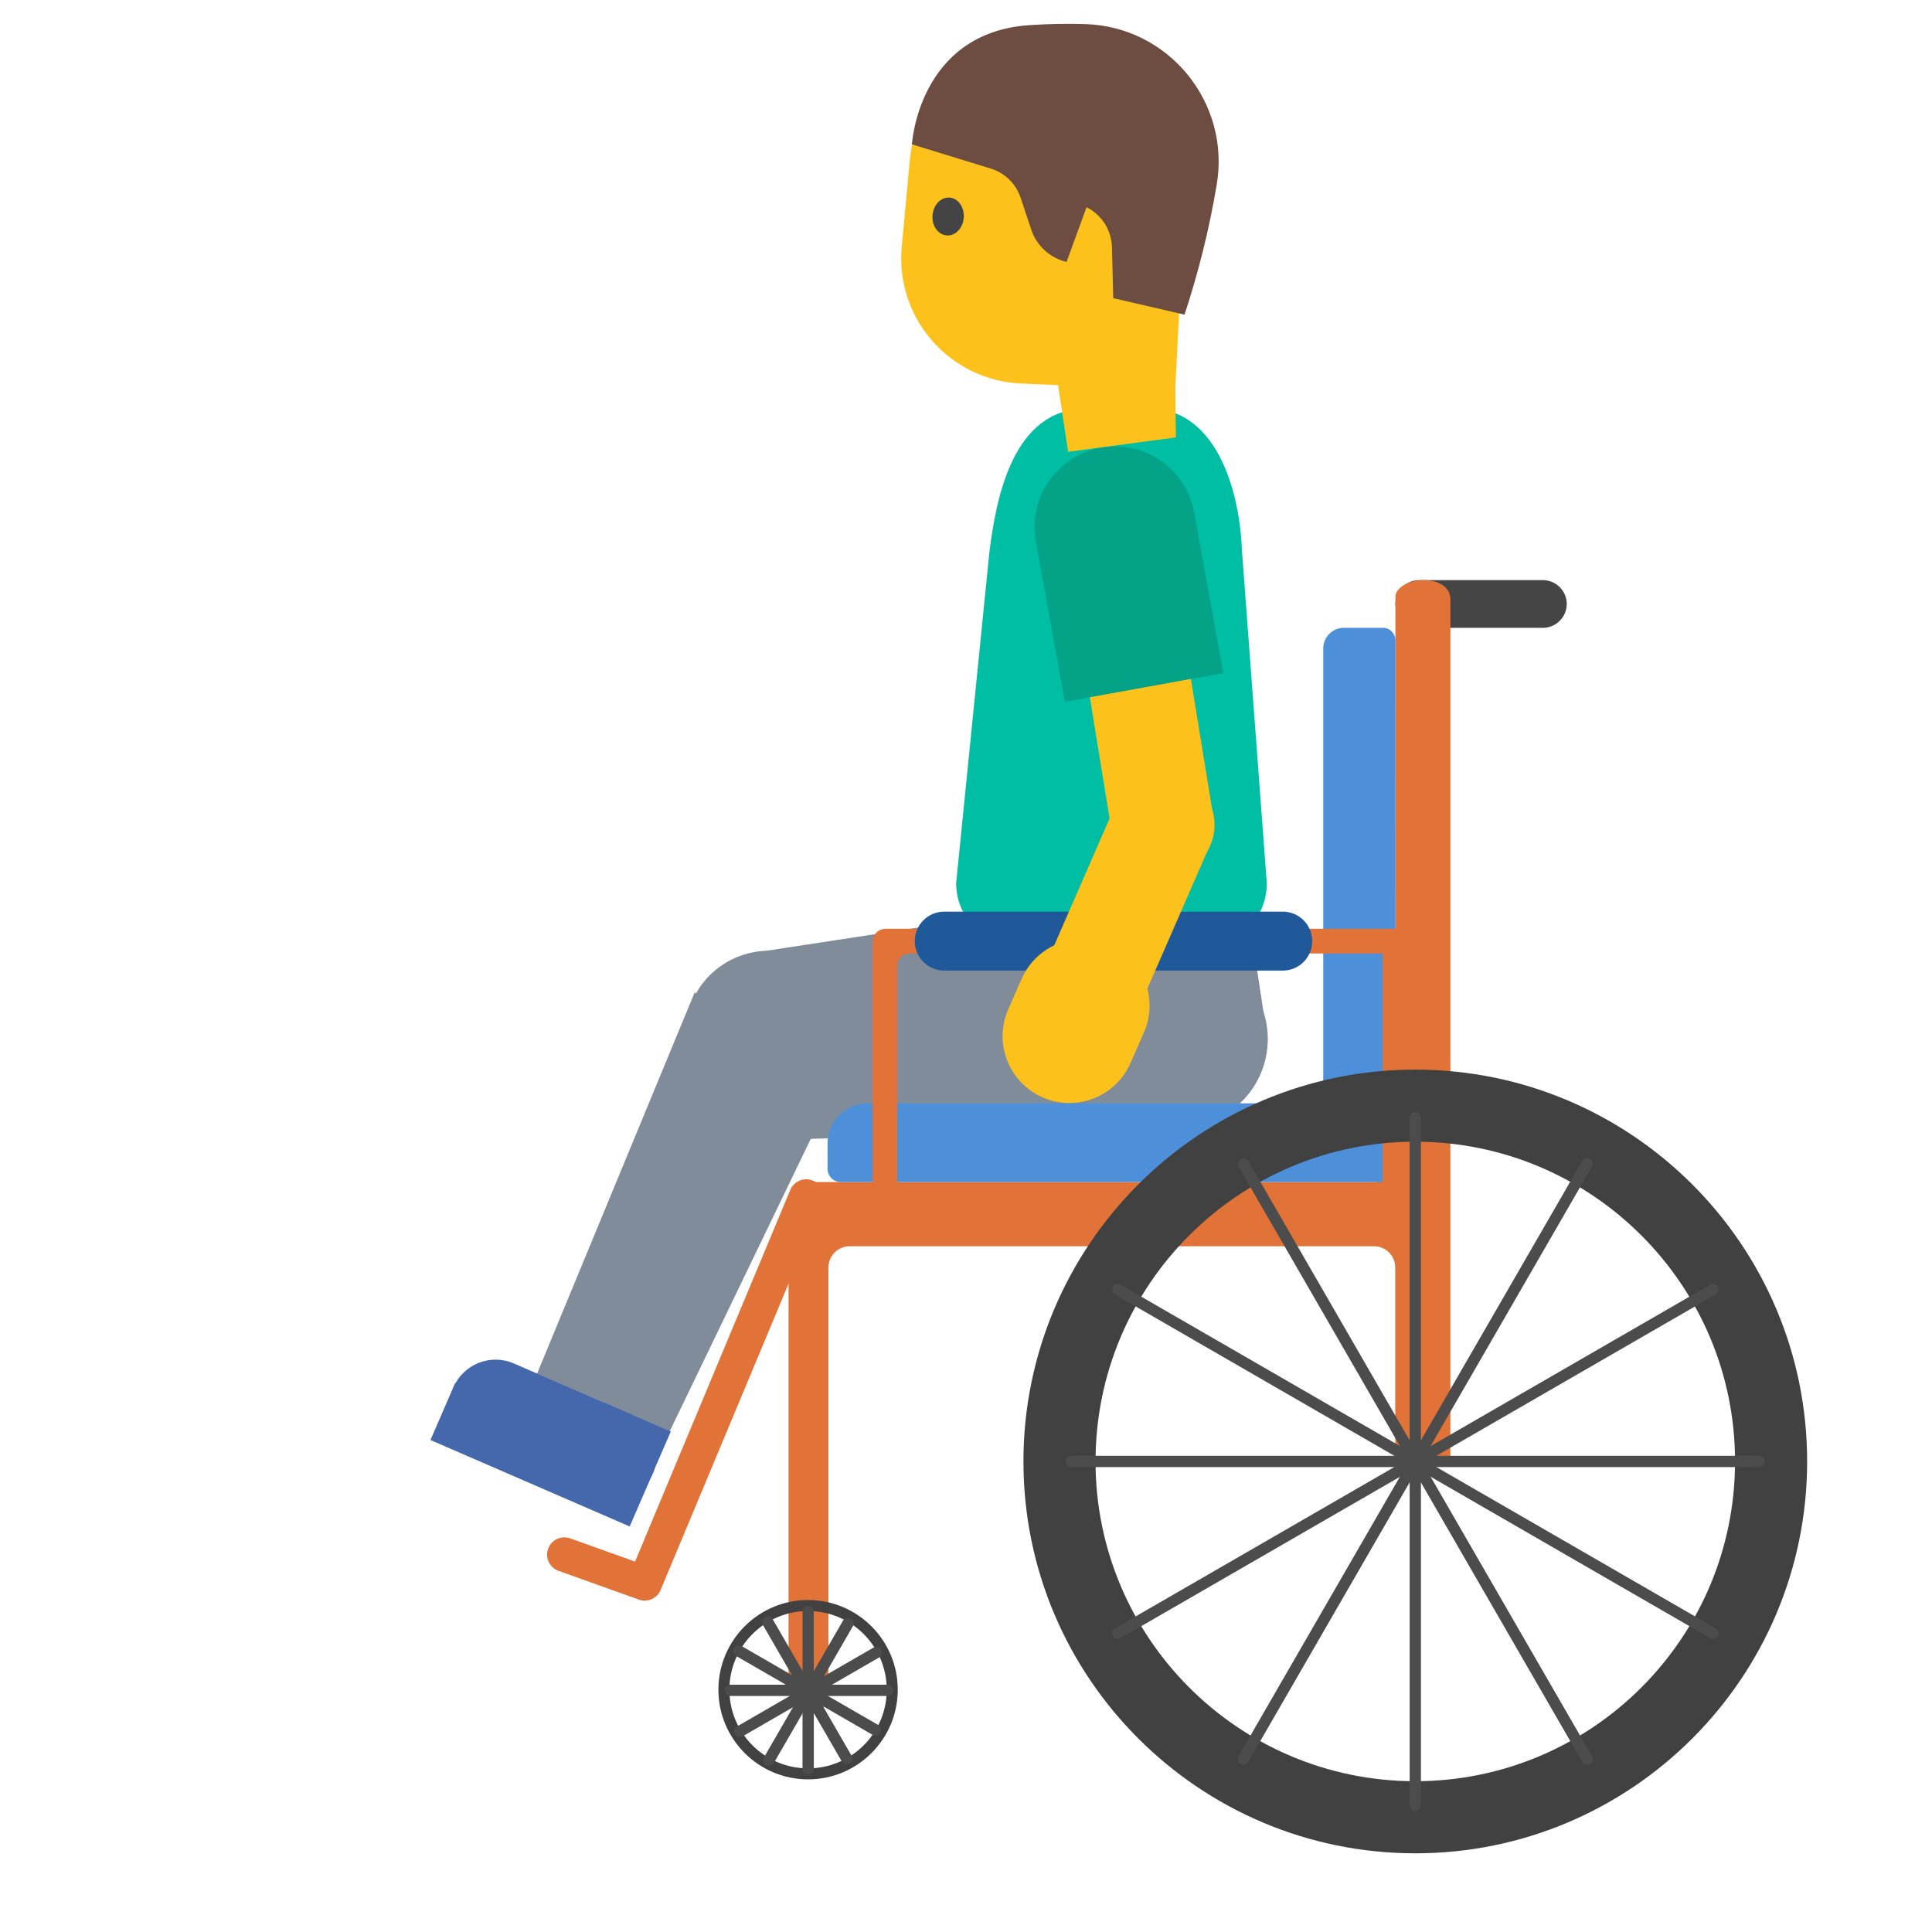 <?xml version='1.0' encoding='utf-8'?>
<svg xmlns="http://www.w3.org/2000/svg" width="128" height="128" version="1.1" xml:space="preserve" style="fill-rule:evenodd;clip-rule:evenodd;stroke-linecap:round;stroke-linejoin:round;stroke-miterlimit:1.5;" viewBox="0 0 128 128"><g transform="matrix(0.687,0.727,-0.727,0.687,75.484,-32.102)"><g transform="matrix(0.941,0.201,-0.201,0.941,27.819,-11.238)"><path d="M56.58,97.15L45.19,90.83L55.72,65.57L70.813,72.043L56.58,97.15Z" style="fill:#818c9b;fill-rule:nonzero;" /></g><g transform="matrix(0.921,0.637,-0.637,0.921,22.2,-54.07)"><circle cx="100.597" cy="62.284" r="5.219" style="fill:#818c9b;" /></g><g transform="matrix(1.026,0.71,-0.805,1.164,19.172,-82.362)"><rect x="97.204" y="60.409" width="7.987" height="8.265" style="fill:#818c9b;" /></g></g><g transform="matrix(0.918,0,0,0.918,16.373,-4.391)"><path d="M69.01,73.11L55.76,73.11C53.242,73.11 51.17,71.038 51.17,68.52L53.57,44.63C54.05,40.75 55.26,34.27 60.55,34.27L65.13,34.27C69.69,34.27 71.59,39.66 71.79,44.41L73.59,68.53C73.6,71.05 71.55,73.11 69.01,73.11Z" style="fill:#00bea4;fill-rule:nonzero;" /></g><g transform="matrix(0.717,0,0,0.717,33.852,34.716)"><g transform="matrix(1,0,0,1,5.478,1.42109e-14)"><g transform="matrix(1.843,0,0,1.843,-39.878,-79.261)"><path d="M71.599,47.017C71.599,46.357 71.063,45.821 70.403,45.821L64.204,45.821C63.545,45.821 63.009,46.357 63.009,47.017C63.009,47.677 63.545,48.212 64.204,48.212L70.403,48.212C71.063,48.212 71.599,47.677 71.599,47.017Z" style="fill:#454545;" /></g><g transform="matrix(1.843,0,0,1.843,-39.878,-79.261)"><path d="M64.991,90.136C64.782,91.14 63.084,91.227 63,90L63,80.283C63,79.695 62.523,79.218 61.935,79.218L35.648,79.218C35.365,79.218 35.094,79.33 34.895,79.53C34.695,79.73 34.583,80 34.583,80.283L34.583,101.5C34.445,103.524 32.649,102.466 32.583,101.5L32.583,76.998C32.634,76.222 33.025,76.035 33.583,75.998L61.936,75.998C62.524,75.998 63,75.522 63,74.934C63.002,69.662 63.009,46.595 63.009,46.595C63.214,45.611 65.68,45.471 65.766,46.731L65.766,90C65.767,89.996 64.994,90.091 64.991,90.136Z" style="fill:#e27338;fill-rule:nonzero;" /></g><g transform="matrix(1.843,0,0,1.843,-47.294,-70.73)"><g transform="matrix(0.562,0,0,0.562,13.982,41.746)"><path d="M42,90C46.415,90 50,93.585 50,98C50,102.415 46.415,106 42,106C37.585,106 34,102.415 34,98C34,93.585 37.585,90 42,90ZM42,90.981C45.874,90.981 49.019,94.126 49.019,98C49.019,101.874 45.874,105.019 42,105.019C38.126,105.019 34.981,101.874 34.981,98C34.981,94.126 38.126,90.981 42,90.981Z" style="fill:#414141;" /></g><g transform="matrix(0.281,0,0,0.281,19.607,71.558)"><path d="M64,75.963L64,104.037" style="fill:none;stroke:#4c4c4c;stroke-width:2.02;" /></g><g transform="matrix(0.244,0.141,-0.141,0.244,34.675,65.949)"><path d="M64,75.963L64,104.037" style="fill:none;stroke:#4c4c4c;stroke-width:2.02;" /></g><g transform="matrix(0.141,0.244,-0.244,0.141,50.528,68.626)"><path d="M64,75.963L64,104.037" style="fill:none;stroke:#4c4c4c;stroke-width:2.02;" /></g><g transform="matrix(7.80626e-17,0.281,-0.281,7.80626e-17,62.919,78.871)"><path d="M64,75.963L64,104.037" style="fill:none;stroke:#4c4c4c;stroke-width:2.02;" /></g><g transform="matrix(-0.141,0.244,-0.244,-0.141,68.528,93.938)"><path d="M64,75.963L64,104.037" style="fill:none;stroke:#4c4c4c;stroke-width:2.02;" /></g><g transform="matrix(-0.244,0.141,-0.141,-0.244,65.851,109.792)"><path d="M64,75.963L64,104.037" style="fill:none;stroke:#4c4c4c;stroke-width:2.02;" /></g></g><g transform="matrix(1.843,0,0,1.843,-39.878,-79.261)"><path d="M63.001,72.05L36.561,72.05C35.444,72.05 34.539,72.955 34.539,74.072L34.539,75.337C34.539,75.702 34.835,75.998 35.2,75.998L62.32,75.998C62.5,75.998 62.674,75.926 62.802,75.798C62.929,75.67 63.001,75.497 63.001,75.316L63.001,72.05Z" style="fill:#4d8fd9;" /></g><g transform="matrix(1.843,0,0,1.843,-39.878,-79.261)"><path d="M63.009,48.839C63.009,48.493 62.728,48.212 62.382,48.212L60.426,48.212C59.854,48.212 59.391,48.676 59.391,49.248L59.391,72.05L63.009,72.05L63.009,48.839Z" style="fill:#4d8fd9;" /></g><g transform="matrix(1.252,0,0,1,-7.342,0)"><path d="M66.843,37.408C67.289,37.51 67.608,37.774 67.645,38.542L67.645,60.802C67.585,61.997 65.908,62.566 65.82,60.802L65.82,39.685L30.907,39.685C30.667,39.685 30.438,39.805 30.268,40.017C30.099,40.229 30.004,40.516 30.004,40.816L30.004,60.802C29.888,63.105 28.238,61.996 28.178,60.802L28.178,38.542C28.208,37.927 28.589,37.437 29.091,37.399L66.733,37.399C66.769,37.402 66.806,37.405 66.843,37.408Z" style="fill:#e27338;fill-rule:nonzero;" /></g><g transform="matrix(1.355,0,0,1,-13.393,-0.472)"><path d="M60.483,39.015C60.483,37.511 59.582,36.29 58.472,36.29L35.39,36.29C34.28,36.29 33.378,37.511 33.378,39.015C33.378,40.519 34.28,41.74 35.39,41.74L58.472,41.74C59.582,41.74 60.483,40.519 60.483,39.015Z" style="fill:#205999;" /></g><g transform="matrix(2.263,0,0,2.263,-66.747,-117.046)"><g transform="matrix(2,0,0,2,-20,-106)"><path d="M42,90C46.415,90 50,93.585 50,98C50,102.415 46.415,106 42,106C37.585,106 34,102.415 34,98C34,93.585 37.585,90 42,90ZM42,91.472C45.603,91.472 48.528,94.397 48.528,98C48.528,101.603 45.603,104.528 42,104.528C38.397,104.528 35.472,101.603 35.472,98C35.472,94.397 38.397,91.472 42,91.472Z" style="fill:#414141;" /></g><path d="M64,75.963L64,104.037" style="fill:none;stroke:#4c4c4c;stroke-width:0.46;" /><g transform="matrix(0.866,0.5,-0.5,0.866,53.574,-19.942)"><path d="M64,75.963L64,104.037" style="fill:none;stroke:#4c4c4c;stroke-width:0.46;" /></g><g transform="matrix(0.5,0.866,-0.866,0.5,109.942,-10.426)"><path d="M64,75.963L64,104.037" style="fill:none;stroke:#4c4c4c;stroke-width:0.46;" /></g><g transform="matrix(2.77556e-16,1,-1,2.77556e-16,154,26)"><path d="M64,75.963L64,104.037" style="fill:none;stroke:#4c4c4c;stroke-width:0.46;" /></g><g transform="matrix(-0.5,0.866,-0.866,-0.5,173.942,79.574)"><path d="M64,75.963L64,104.037" style="fill:none;stroke:#4c4c4c;stroke-width:0.46;" /></g><g transform="matrix(-0.866,0.5,-0.5,-0.866,164.426,135.942)"><path d="M64,75.963L64,104.037" style="fill:none;stroke:#4c4c4c;stroke-width:0.46;" /></g></g></g><g transform="matrix(1,0,0,1,5.478,-6.001)"><path d="M21.807,68.146L6.88,103.889L-0.543,101.232" style="fill:none;stroke:#e27338;stroke-width:3.19;" /></g></g><g transform="matrix(-0.455,0.755,-0.755,-0.455,142.475,64.728)"><g transform="matrix(0.957,-0.1,0.1,0.957,14.823,14.973)"><g transform="matrix(0.677,-0.736,0.736,0.677,-67.32,53.02)"><circle cx="51.13" cy="93.56" r="6.54" style="fill:#818c9b;" /></g><g transform="matrix(-0.183,-0.983,0.983,-0.183,-47.222,146.219)"><path d="M51.386,126.289L40.223,124.539L44.65,92.62L57.46,95.571L51.386,126.289Z" style="fill:#818c9b;fill-rule:nonzero;" /></g></g><g transform="matrix(-0.274,-0.922,0.922,-0.274,-9.695,158.6)"><path d="M47.52,126.55L37.85,125.03C36.112,124.759 34.816,123.247 34.816,121.488C34.816,121.301 34.831,121.114 34.86,120.93C35.17,118.97 37,117.63 38.96,117.94L48.63,119.46C50.59,119.77 51.93,121.6 51.62,123.56C51.315,125.504 49.465,126.853 47.52,126.55Z" style="fill:#4568ad;fill-rule:nonzero;" /><path d="M34.907,120.575L51.672,123.209L50.919,128L34.154,125.366L34.907,120.575Z" style="fill:#4568ad;fill-rule:nonzero;" /><path d="M46.38,119.101L52.169,120.011L51.557,123.903L45.768,122.993L46.38,119.101Z" style="fill:#4568ad;fill-rule:nonzero;" /></g></g><g><g transform="matrix(0.918,0,0,0.918,16.373,-4.391)"><path d="M66.9,26.13L67.03,36.35L59.25,37.39L56.22,17.31L66.9,26.13Z" style="fill:#fcc21b;fill-rule:nonzero;" /></g><g transform="matrix(0.916,-0.063,0.063,0.916,14.697,-0.315)"><g><path d="M68.71,16.23L66.67,33.16L55.62,31.91C50.48,31.33 46.87,26.57 47.7,21.47L48.71,15.28C49.64,9.56 55.3,5.89 60.9,7.38L63.12,7.97C66.77,8.95 69.16,12.47 68.71,16.23Z" style="fill:#fcc21b;fill-rule:nonzero;" /><path d="M67.72,27.76L62.67,26.22L62.83,22.56C62.89,21.33 62.26,20.17 61.2,19.54L59.49,23.38C58.32,23.02 57.417,22.075 57.11,20.89L56.5,18.53C56.236,17.508 55.494,16.673 54.51,16.29L48.94,14.15C48.94,14.15 49.95,6.16 57.96,6.15C59.34,6.15 60.7,6.22 62,6.35C68.02,6.94 72.11,12.74 70.67,18.61C69.92,21.74 68.93,24.79 67.72,27.76Z" style="fill:#6d4c41;fill-rule:nonzero;" /></g><path d="M52.31,19.68C52.2,20.43 51.62,20.97 51,20.88C50.38,20.79 49.96,20.12 50.07,19.37C50.18,18.62 50.76,18.08 51.38,18.17C52,18.25 52.41,18.93 52.31,19.68" style="fill:#444;fill-rule:nonzero;" /></g></g><g><g transform="matrix(0.918,0,0,0.918,16.373,-4.391)"><path d="M69.732,63.733L62.418,64.924L60.01,50.13L67.324,48.94L69.732,63.733Z" style="fill:#fcc21b;fill-rule:nonzero;" /></g><g transform="matrix(0.499,-0.771,0.771,0.499,-5.536,73.472)"><circle cx="66.05" cy="64.33" r="3.75" style="fill:#fcc21b;" /></g><g transform="matrix(0.918,0,0,0.918,16.373,-4.391)"><path d="M59.02,55.43L70.45,53.36L68.33,41.67C67.788,38.967 65.392,37.004 62.635,37.004C59.448,37.004 56.826,39.626 56.826,42.813C56.826,43.123 56.85,43.433 56.9,43.74L59.02,55.43Z" style="fill:#04a287;fill-rule:nonzero;" /></g><g transform="matrix(0.918,0,0,0.918,16.373,-4.391)"><path d="M64.284,77.709L57.492,74.746L62.565,63.114L69.357,66.077L64.284,77.709Z" style="fill:#fcc21b;fill-rule:nonzero;" /></g><g transform="matrix(0.918,0,0,0.918,16.373,-4.391)"><path d="M57.4,83.98C58.012,84.25 58.674,84.389 59.342,84.389C61.249,84.389 62.984,83.256 63.75,81.51L64.72,79.3C64.99,78.688 65.129,78.026 65.129,77.358C65.129,75.451 63.996,73.716 62.25,72.95C61.638,72.68 60.976,72.541 60.308,72.541C58.401,72.541 56.666,73.674 55.9,75.42L54.93,77.63C54.661,78.241 54.522,78.902 54.522,79.57C54.522,81.477 55.654,83.212 57.4,83.98Z" style="fill:#fcc21b;fill-rule:nonzero;" /></g></g></svg>